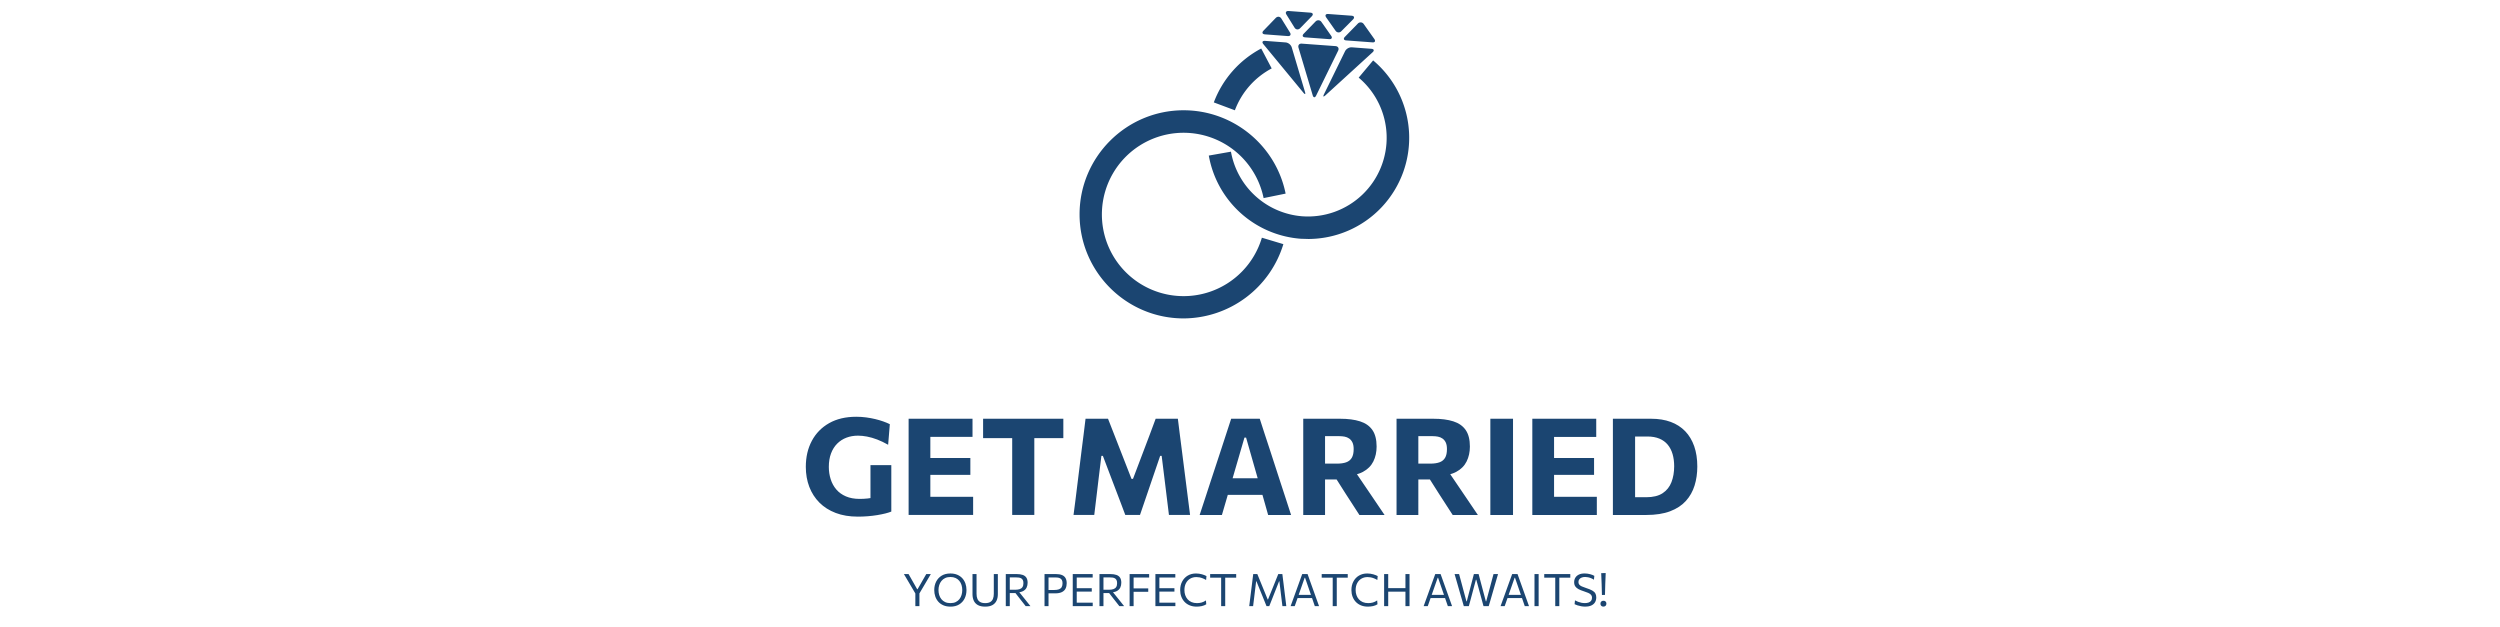 <svg xmlns="http://www.w3.org/2000/svg" xml:space="preserve" width="1500" height="376" data-id="lg_tXm6mOaypUokRuAn2Y" data-version="1"><g data-padding="20"><g transform="translate(10 6.714)scale(.964)"><path fill="#1b4571" stroke="transparent" d="M523.507 314.588q-7.73 0-13.73-2.29-6.01-2.29-10.15-6.44-4.13-4.16-6.3-9.83-2.16-5.67-2.16-12.43 0-9.16 3.76-16.2 3.76-7.03 10.77-11 7.02-3.97 16.84-3.97 3.15 0 6.16.4 3 .4 5.69 1.05t5 1.47 4.07 1.7l-1.05 12.81q-3.53-2.01-6.82-3.27-3.3-1.26-6.31-1.83-3-.57-5.64-.57-3.87 0-7.16 1.24-3.3 1.24-5.78 3.72t-3.84 6.11q-1.37 3.63-1.37 8.38 0 4.07 1.16 7.68 1.15 3.62 3.5 6.37 2.36 2.75 5.99 4.3 3.63 1.56 8.55 1.56 2.6 0 4.95-.26 2.35-.25 4.54-.79 2.18-.55 4.3-1.37t4.27-1.99l1.63 12.3q-1.42.59-3.67 1.16-2.25.56-5.04 1.03-2.79.46-5.9.71t-6.26.25m20.87-3.15-12.97.25v-29.14h12.97v20.89Zm50.92 2.11h-40.15v-59.89h39.77v11.3h-32.84l6.59-9.12v55.53l-5.71-9.12h32.34Zm-18.82-24.95h-10.96v-10.5h28.06v10.5h-7.82Zm56.91 24.95h-13.77v-57.71l5.2 9.87h-23.31v-12.05h49.94v12.05h-23.31l5.25-9.87v48.35Zm37.3 0h-12.9q.63-4.7 1.22-9.41l1.26-10.2 2.48-20.08q.71-5.42 1.3-10.25l1.22-9.95h13.99l3.84 9.81 3.63 9.3 7.14 18.31h.93l6.93-18.27 3.5-9.24q1.75-4.58 3.68-9.91h13.82l1.23 9.87 1.33 10.37 2.56 20.16q.67 5.46 1.28 10.08t1.2 9.41h-13.15q-.75-6.3-1.47-11.97-.71-5.67-1.3-10.62l-1.76-14.2h-.93l-5.21 15.25q-1.89 5.62-3.8 11.15-1.91 5.52-3.55 10.39h-9.15l-2.54-6.76-2.8-7.37q-1.42-3.76-2.81-7.37l-5.8-15.29h-.92l-1.72 14.11-1.28 10.69q-.7 5.69-1.45 11.99m79.46 0h-13.86q1.6-4.83 3.34-10.16l3.3-10.12 6.76-20.54q1.81-5.59 3.28-10.06t2.94-9.01h17.8l2.96 9.16q1.45 4.45 3.26 9.91l6.68 20.58q1.64 4.95 3.34 10.2l3.25 10.04h-14.28q-1.34-4.79-2.77-9.81l-2.73-9.51-8.23-28.85h-1.01l-8.32 28.56q-1.34 4.66-2.83 9.76Zm29.99-12.51h-29.4l1.47-10.34h26.75Zm34.2 12.51h-13.57v-59.89h22.98q7.3 0 12.36 1.62 5.07 1.61 7.69 5.39 2.63 3.78 2.63 10.29 0 5.17-2.04 9.29-2.04 4.11-6.53 6.51-4.5 2.39-11.76 2.39l5.33-5.04 8.15 12.01 4.03 5.94 4.18 6.18 3.59 5.31h-15.66q-2.27-3.53-4.37-6.76l-4.08-6.3-9.7-15.29 8.19 6.26h-13.9v-9.87h10q3.36 0 5.64-.82 2.29-.82 3.47-2.79 1.18-1.98 1.18-5.42 0-2.56-.76-4.14-.76-1.57-2.04-2.45-1.28-.89-2.85-1.18-1.58-.29-3.17-.29h-18.82l9.83-8.66v48.35Zm58.06 0h-13.56v-59.89h22.97q7.31 0 12.37 1.62 5.06 1.61 7.69 5.39 2.62 3.78 2.62 10.29 0 5.17-2.04 9.29-2.03 4.11-6.53 6.51-4.49 2.39-11.76 2.39l5.34-5.04 8.15 12.01 4.03 5.94 4.18 6.18 3.59 5.31h-15.67q-2.27-3.53-4.37-6.76t-4.07-6.3l-9.7-15.29 8.19 6.26h-13.9v-9.87h9.99q3.36 0 5.65-.82t3.47-2.79q1.17-1.98 1.17-5.42 0-2.56-.75-4.14-.76-1.57-2.04-2.45-1.28-.89-2.86-1.18-1.57-.29-3.17-.29h-18.81l9.82-8.66v48.35Zm58.94 0h-14.11v-59.89h14.11v50.53Zm52.16 0h-40.15v-59.89h39.78v11.3h-32.85l6.6-9.12v55.53l-5.72-9.12h32.34Zm-18.81-24.95h-10.96v-10.5h28.05v10.5h-7.81Zm28.81 24.95v-59.89h23.81q6.85 0 12.18 1.97 5.34 1.98 9.01 5.8 3.68 3.82 5.61 9.34 1.93 5.53 1.93 12.63 0 6.34-1.7 11.82t-5.42 9.6q-3.71 4.11-9.8 6.42t-14.87 2.31h-14.32Zm13.82-11.04h6.89q6.46 0 10.27-2.52 3.8-2.52 5.48-6.89t1.68-9.87q0-4.16-.99-7.56t-3.02-5.86q-2.04-2.46-5.19-3.78t-7.52-1.32h-7.6v32.29Z"/><rect width="560" height="94.92" x="86.407" y="-259.632" fill="none" rx="0" ry="0" transform="translate(401 494.74)"/><path fill="#1b4571" stroke="transparent" d="M561.807 362.498h-2.41l-4.35-7.38-1.34-2.27-1.49-2.51h2.9l1.32 2.31 1.03 1.82 1.08 1.9 1.93 3.4h.25l1.88-3.27 1.14-2.01 1.07-1.86 1.32-2.29h2.84l-1.42 2.41-1.39 2.36Zm.07 7.8h-2.53v-9.91h2.53v6.7Zm19.36.31q-2.53 0-4.43-.82-1.91-.82-3.17-2.25-1.27-1.44-1.9-3.3t-.63-3.94q0-2.91 1.18-5.25 1.18-2.33 3.42-3.71 2.24-1.37 5.45-1.37 2.44 0 4.31.8 1.86.8 3.14 2.21 1.27 1.42 1.92 3.29.64 1.88.64 4.02 0 2.95-1.18 5.29-1.17 2.33-3.4 3.68-2.22 1.35-5.35 1.35m-.07-2.19q1.92 0 3.31-.66 1.38-.67 2.29-1.81.9-1.15 1.33-2.61.44-1.47.44-3.05 0-1.71-.47-3.18-.47-1.48-1.4-2.59-.93-1.12-2.3-1.74-1.38-.62-3.2-.62-1.87 0-3.26.65-1.4.66-2.32 1.8-.93 1.14-1.39 2.61-.46 1.46-.46 3.07 0 1.62.45 3.08t1.36 2.6q.92 1.14 2.32 1.8 1.4.65 3.3.65m21.65 2.19q-2.79 0-4.53-.96t-2.56-2.7q-.82-1.75-.82-4.07v-12.54h2.52v12.29q0 1.8.53 3.11.53 1.3 1.72 1.99 1.18.69 3.14.69 1.97 0 3.14-.69t1.69-1.99q.52-1.31.52-3.14v-12.26h2.52v12.54q0 2.32-.83 4.07-.83 1.74-2.56 2.7-1.74.96-4.48.96m15.29-.31h-2.48v-19.96h6.75q2.28 0 3.8.54 1.52.53 2.28 1.72t.76 3.14q0 1.64-.63 3-.64 1.35-2.13 2.17-1.48.82-4.01.84l.79-1.11 3.15 3.93q.75.91 1.57 1.95l1.61 2.02 1.4 1.76h-2.97l-1.91-2.44q-.91-1.17-1.81-2.29l-3.58-4.62 1.55 1.24h-4.58v-2.08h3.8q1.75 0 2.88-.41 1.13-.4 1.69-1.31.56-.9.56-2.4 0-1.24-.39-1.96-.4-.73-1.05-1.06-.66-.34-1.41-.44-.76-.09-1.46-.09h-5.88l1.7-1.74v16.39Zm24.12 0h-2.49v-19.96h7.06q2.28 0 3.77.6t2.23 1.87q.74 1.26.74 3.24 0 1.83-.67 3.25-.68 1.42-2.27 2.24-1.59.81-4.34.81h-4.36v-2.1h3.89q1.79 0 2.93-.42t1.69-1.35q.54-.92.54-2.42 0-1.23-.39-1.96-.4-.73-1.05-1.08-.66-.36-1.41-.47-.76-.11-1.47-.11h-5.63l1.23-1.74v16.39Zm27.51 0h-12.43v-19.96h12.4v2.17h-11.32l1.4-1.81v19.22l-1.26-1.79h11.21Zm-6.63-9.06h-3.87v-2.11h9.91v2.11h-2.76Zm13.31 9.06h-2.48v-19.96h6.75q2.28 0 3.8.54 1.52.53 2.28 1.72t.76 3.14q0 1.64-.63 3-.64 1.35-2.13 2.17-1.48.82-4.01.84l.79-1.11 3.15 3.93q.75.91 1.57 1.95l1.61 2.02 1.4 1.76h-2.97l-1.91-2.44q-.91-1.17-1.81-2.29l-3.58-4.62 1.55 1.24h-4.58v-2.08h3.8q1.75 0 2.88-.41 1.13-.4 1.69-1.31.56-.9.56-2.4 0-1.24-.39-1.96-.4-.73-1.05-1.06-.66-.34-1.41-.44-.76-.09-1.46-.09h-5.88l1.7-1.74v16.39Zm18.77 0h-2.49v-19.96h12.16v2.18h-10.75l1.08-1.82v16.39Zm3.05-8.93h-3.65v-2.12h9.71v2.12h-2.77Zm22.95 8.93h-12.43v-19.96h12.4v2.17h-11.33l1.4-1.81v19.22l-1.26-1.79h11.22Zm-6.64-9.06h-3.86v-2.11h9.91v2.11h-2.76Zm19.87 9.37q-2.37 0-4.26-.77-1.9-.77-3.23-2.16-1.33-1.4-2.04-3.28t-.71-4.11q0-3.02 1.25-5.35 1.25-2.34 3.46-3.65 2.21-1.32 5.15-1.32.99 0 1.93.14t1.78.38 1.55.52q.72.28 1.24.57l-.23 2.44q-1.09-.65-2.12-1.04-1.03-.4-2.01-.59-.99-.18-1.93-.18-2.16 0-3.84.98t-2.63 2.8q-.96 1.81-.96 4.31 0 1.67.49 3.14.5 1.47 1.49 2.59.98 1.12 2.45 1.76 1.46.63 3.41.63.71 0 1.42-.09.72-.09 1.42-.28.7-.2 1.38-.53t1.33-.78l.2 2.41q-.59.38-1.29.66-.71.28-1.49.46-.78.17-1.59.25-.81.09-1.62.09m17.79-.31h-2.53v-19.6l1.01 1.89h-7.86v-2.25h16.21v2.25h-7.85l1.02-1.89v16.39Zm17.36 0h-2.42l.4-3.21.43-3.44.82-6.58.42-3.42.42-3.31h2.55l1.68 4.11 1.61 3.94 3.16 7.75h.2l3.14-7.74q.79-1.99 1.59-3.95t1.65-4.11h2.55l.4 3.29.43 3.43.81 6.65.42 3.38q.2 1.56.39 3.21h-2.42l-.62-5.05-.54-4.47-.73-5.96h-.18l-2.54 6.42-1.84 4.69-1.73 4.37h-1.72l-1.12-2.8-1.26-3.12-1.27-3.1-2.62-6.46h-.18l-.73 5.95-.54 4.48Zm25.9 0h-2.56l1.23-3.39q.63-1.78 1.22-3.37l2.48-6.86 1.2-3.34 1.09-3h3.34l1.07 3.02q.54 1.48 1.19 3.33l2.47 6.88 1.21 3.39 1.2 3.34h-2.64l-1.23-3.6-1.2-3.5-3.64-10.58h-.24l-3.67 10.48-1.24 3.58q-.65 1.87-1.28 3.62m11.65-5.01h-10.51l.22-1.99h10.11Zm14.52 5.01h-2.53v-19.6l1.01 1.89h-7.86v-2.25h16.21v2.25h-7.85l1.02-1.89v16.39Zm19.35.31q-2.37 0-4.27-.77-1.89-.77-3.22-2.16-1.33-1.4-2.04-3.28t-.71-4.11q0-3.02 1.25-5.35 1.24-2.34 3.46-3.65 2.21-1.32 5.15-1.32.99 0 1.93.14t1.78.38 1.55.52q.72.28 1.23.57l-.22 2.44q-1.09-.65-2.12-1.04-1.03-.4-2.02-.59-.98-.18-1.92-.18-2.16 0-3.84.98t-2.64 2.8q-.96 1.81-.96 4.31 0 1.67.5 3.14t1.49 2.59q.98 1.12 2.45 1.76 1.46.63 3.4.63.72 0 1.43-.09.72-.09 1.42-.28.7-.2 1.38-.53.67-.33 1.33-.78l.2 2.41q-.59.38-1.3.66-.7.28-1.48.46-.78.17-1.59.25-.81.09-1.62.09m25.93-.31h-2.54v-19.96h2.54v16.75Zm-13.27 0h-2.54v-19.96h2.54v16.75Zm11.7-9.02h-12.59v-2.18h12.59Zm12.92 9.02h-2.56l1.22-3.39 1.23-3.37 2.47-6.86 1.21-3.34 1.09-3h3.33l1.08 3.02 1.19 3.33 2.46 6.88 1.22 3.39 1.19 3.34h-2.63l-1.24-3.6-1.2-3.5-3.64-10.58h-.23l-3.67 10.48-1.25 3.58q-.64 1.87-1.27 3.62m11.65-5.01h-10.52l.23-1.99h10.1Zm13.92 5.01h-3.14l-.91-3.18-.91-3.13-1.79-6.25-1.05-3.66-1.08-3.74h2.8l1.22 4.5 1.2 4.51 2.14 7.95h.24l2.09-8.05.76-2.91.8-3.07.76-2.93h2.94l1.18 4.46 1.19 4.48 2.13 8.02h.23l2.17-8.06 1.19-4.45 1.19-4.45h2.82l-1.09 3.73-1.05 3.62-1.82 6.3-.92 3.18q-.48 1.69-.92 3.13h-3.25l-1.18-4.34-1.17-4.28-2.13-7.79h-.25l-2.08 7.79-1.15 4.31Zm22.31 0h-2.56l1.22-3.39 1.23-3.37 2.47-6.86 1.21-3.34 1.09-3h3.33l1.08 3.02 1.19 3.33 2.46 6.88 1.22 3.39 1.19 3.34h-2.63l-1.24-3.6-1.2-3.5-3.64-10.58h-.23l-3.67 10.48-1.25 3.58q-.64 1.87-1.27 3.62m11.65-5.01h-10.52l.23-1.99h10.1Zm9.48 5.01h-2.58v-19.96h2.58v16.75Zm12.87 0h-2.53v-19.6l1.01 1.89h-7.86v-2.25h16.22v2.25h-7.86l1.02-1.89v16.39Zm16.09.31q-1.25 0-2.51-.23-1.27-.23-2.34-.58-1.07-.34-1.73-.69l.24-2.39q.94.51 1.95.9 1.02.38 2.07.59 1.06.21 2.17.21 1.24 0 2.24-.34t1.59-1.09q.58-.75.58-1.97 0-1.06-.61-1.75-.6-.7-1.74-1.2-1.14-.51-2.76-1.01-1.91-.6-3.25-1.3-1.35-.7-2.05-1.73-.71-1.03-.71-2.63 0-1.55.74-2.78.73-1.23 2.19-1.94 1.45-.71 3.61-.71.89 0 1.77.13.87.12 1.67.34t1.46.48q.66.27 1.12.55l-.25 2.41q-.86-.58-1.81-.96-.95-.39-1.89-.57-.94-.19-1.74-.19-1.13 0-2.08.33-.95.34-1.53 1.03-.59.69-.59 1.79 0 .95.49 1.58t1.55 1.13q1.06.49 2.72 1.02 2.41.76 3.79 1.54 1.38.77 1.96 1.8.58 1.02.58 2.5 0 1.64-.72 2.93t-2.25 2.04q-1.52.76-3.93.76m12.32-7.27-1.9.03q-.05-3.46-.18-6.84l-.27-6.74 2.8-.08-.27 6.78q-.12 3.41-.18 6.85m-.98 7.27q-.57 0-.99-.24-.41-.24-.63-.64-.23-.41-.23-.96 0-.82.51-1.31.5-.49 1.34-.49.59 0 .99.22.41.23.64.63.23.41.23.95 0 .82-.49 1.33-.5.51-1.37.51"/><rect width="439.8" height="31.64" x="146.507" y="-227.992" fill="none" rx="0" ry="0" transform="translate(401 572.48)"/><path fill="#1b4571" d="M843.954 25.555c1.165-1.072.839-2.004-.745-2.144l-12.303-.932a4.66 4.66 0 0 0-4.054 2.33l-13.234 27.028q-.932 2.144.885.606Zm-66.967-7.084c-1.585-.093-2.05.793-1.072 2.004l24.977 30.29c.979 1.212 1.445.979.979-.466l-8.295-27.913a4.66 4.66 0 0 0-3.635-2.936Zm45.528 6.058c.652-1.398-.047-2.656-1.631-2.796l-21.017-1.537c-1.584-.14-2.47.978-2.05 2.516l8.854 29.684c.466 1.491 1.398 1.585 2.097.187Zm-16.45-21.342c1.118-1.165.746-2.144-.839-2.284l-13.56-1.025c-1.585-.093-2.19.932-1.352 2.237l5.033 8.108c.839 1.352 2.377 1.491 3.495.373Zm25.723 1.91c1.072-1.118.7-2.143-.885-2.283L816.27 1.742c-1.537-.093-2.097.839-1.211 2.144l5.825 8.294c.885 1.259 2.516 1.398 3.588.28Zm-55.78 7.037c-1.072 1.118-.699 2.143.885 2.283L791.2 15.49c1.537.093 2.143-.932 1.304-2.237l-5.359-8.667c-.838-1.352-2.376-1.492-3.495-.373Zm67.85 7.27c1.537.14 2.05-.84 1.165-2.098l-6.618-9.32a2.33 2.33 0 0 0-3.634-.28l-8.062 8.249c-1.119 1.118-.746 2.144.839 2.237Zm-42.773-5.406c-1.118 1.165-.745 2.143.793 2.283l15.051 1.119c1.538.093 2.097-.84 1.212-2.097l-6.058-8.621a2.33 2.33 0 0 0-3.588-.327ZM758.21 61.67l-13.094-4.893a62.9 62.9 0 0 1 29.497-33.552l6.524 12.395a48.93 48.93 0 0 0-22.927 26.096"/><path fill="#1b4571" d="m804.015 141.778-4.754-.14a62.91 62.91 0 0 1-57.271-51.772l13.794-2.423a48.93 48.93 0 0 0 44.503 40.216 48.977 48.977 0 0 0 34.996-86.304l8.994-10.718a62.957 62.957 0 0 1-40.262 111.141"/><path fill="#1b4571" d="M726.332 191.218c-35.742 0-64.774-29.079-64.774-64.774S690.59 61.67 726.332 61.67c30.756 0 57.412 21.808 63.47 51.865l-13.7 2.796a50.84 50.84 0 1 0-1.073 24.652l13.375 4.007a65.24 65.24 0 0 1-62.072 46.228"/></g><path fill="transparent" stroke="transparent" d="M470 0h560v376H470z"/></g></svg>